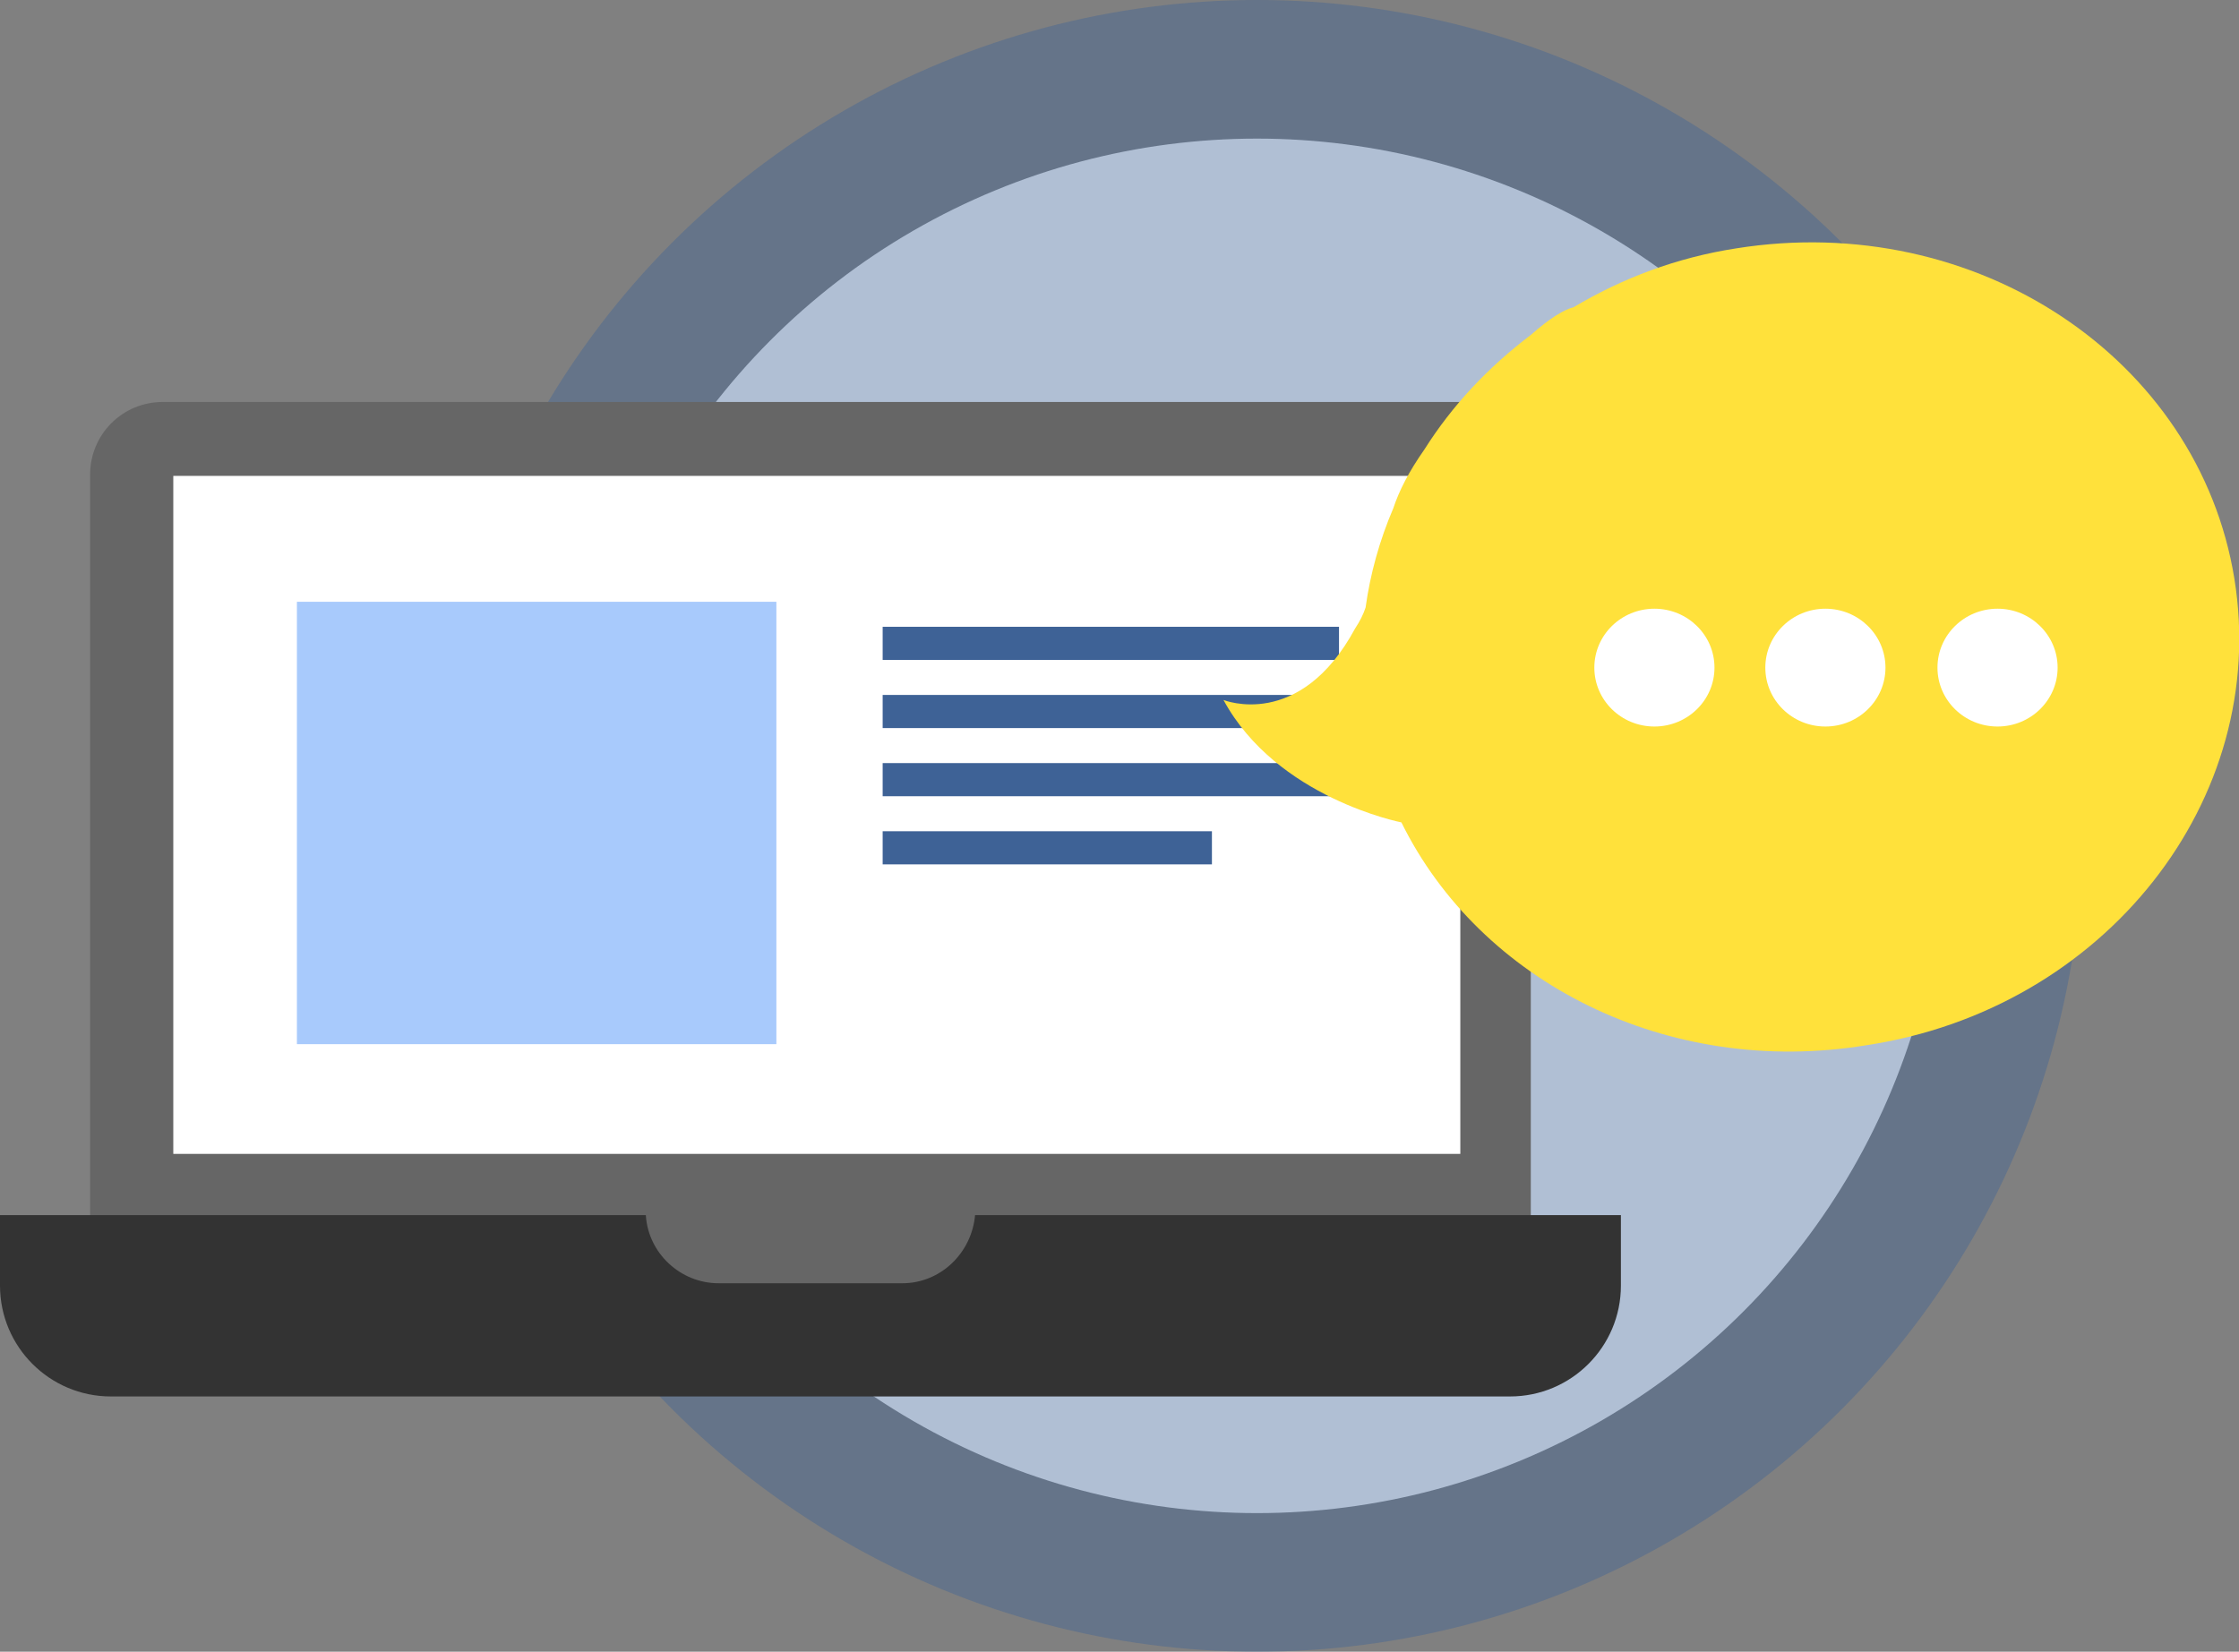 <?xml version="1.0" encoding="utf-8"?>
<!-- Generator: Adobe Illustrator 19.1.0, SVG Export Plug-In . SVG Version: 6.00 Build 0)  -->
<svg version="1.1" id="Capa_1" xmlns="http://www.w3.org/2000/svg" xmlns:xlink="http://www.w3.org/1999/xlink" x="0px" y="0px"
	 viewBox="0 0 193.8 143" style="enable-background:new 0 0 193.8 143;" xml:space="preserve">
<rect x="0" y="0" width="193.8" height="143" fill="#808080" stroke="none"/>
<style type="text/css">
	.st0{fill:#FFFFFF;}
	.st1{opacity:0.41;fill:#3E6296;}
	.st2{fill:#666666;}
	.st3{fill:#333333;}
	.st4{fill:#A8CAFC;}
	.st5{fill:none;stroke:#3E6296;stroke-width:2.869;stroke-miterlimit:10;}
	.st6{fill:#FFE13B;}
	.st7{fill:none;}
	.st8{fill-rule:evenodd;clip-rule:evenodd;fill:#FFFFFF;}
</style>
<g>
	<circle class="st0" cx="108.8" cy="71.5" r="59.5"/>
	<circle class="st1" cx="108.8" cy="71.5" r="71.5"/>
	<g>
		<path class="st2" d="M126.2,120.8H14.1c-3.5,0-6.3-2.8-6.3-6.3V41.1c0-3.5,2.8-6.3,6.3-6.3h112.1c3.5,0,6.3,2.8,6.3,6.3v73.3
			C132.5,118,129.7,120.8,126.2,120.8z"/>
		<rect x="15" y="41.2" class="st0" width="111.4" height="58.7"/>
		<g>
			<path class="st3" d="M84.4,105.2c-0.3,3.3-3,5.9-6.3,5.9H62.2c-3.3,0-6.1-2.6-6.3-5.9H0v6.1c0,5.3,4.3,9.6,9.6,9.6h121.1
				c5.3,0,9.6-4.3,9.6-9.6v-6.1H84.4z"/>
		</g>
		<rect x="25.7" y="52.1" class="st4" width="41.5" height="38.3"/>
		<line class="st5" x1="76.4" y1="55.7" x2="115.9" y2="55.7"/>
		<line class="st5" x1="76.4" y1="61.6" x2="115.9" y2="61.6"/>
		<line class="st5" x1="76.4" y1="67.5" x2="115.9" y2="67.5"/>
		<line class="st5" x1="76.4" y1="73.4" x2="104.9" y2="73.4"/>
	</g>
	<path id="XMLID_55_" class="st6" d="M193.4,50.1C190.3,31,171,18.2,150.3,21.5c-5.2,0.8-9.9,2.6-14.1,5.1c-0.8,0.2-2,0.9-3.7,2.4
		c0,0,0,0,0,0c-3.7,2.8-6.8,6.1-9.2,9.9c-1.4,2-2.2,3.6-2.7,5.1c-1.2,2.8-2,5.7-2.4,8.6c-0.2,0.6-0.5,1.2-0.9,1.8
		c-4.8,8.9-11.4,6.2-11.4,6.2c4.6,8.5,15.4,10.6,15.4,10.6c6.8,13.8,23,22.1,40.2,19.3C182.2,87.4,196.5,69.2,193.4,50.1z"/>
	<g>
		<g>
			<rect x="136" y="55.7" class="st7" width="10.4" height="10.1"/>
			<ellipse class="st8" cx="143.2" cy="57.8" rx="5.2" ry="5.1"/>
		</g>
		<g>
			<rect x="150.8" y="55.7" class="st7" width="10.4" height="10.1"/>
			<ellipse class="st8" cx="158" cy="57.8" rx="5.2" ry="5.1"/>
		</g>
		<g>
			<rect x="165.7" y="55.7" class="st7" width="10.4" height="10.1"/>
			<ellipse class="st8" cx="172.9" cy="57.8" rx="5.2" ry="5.1"/>
		</g>
	</g>
</g>
</svg>
